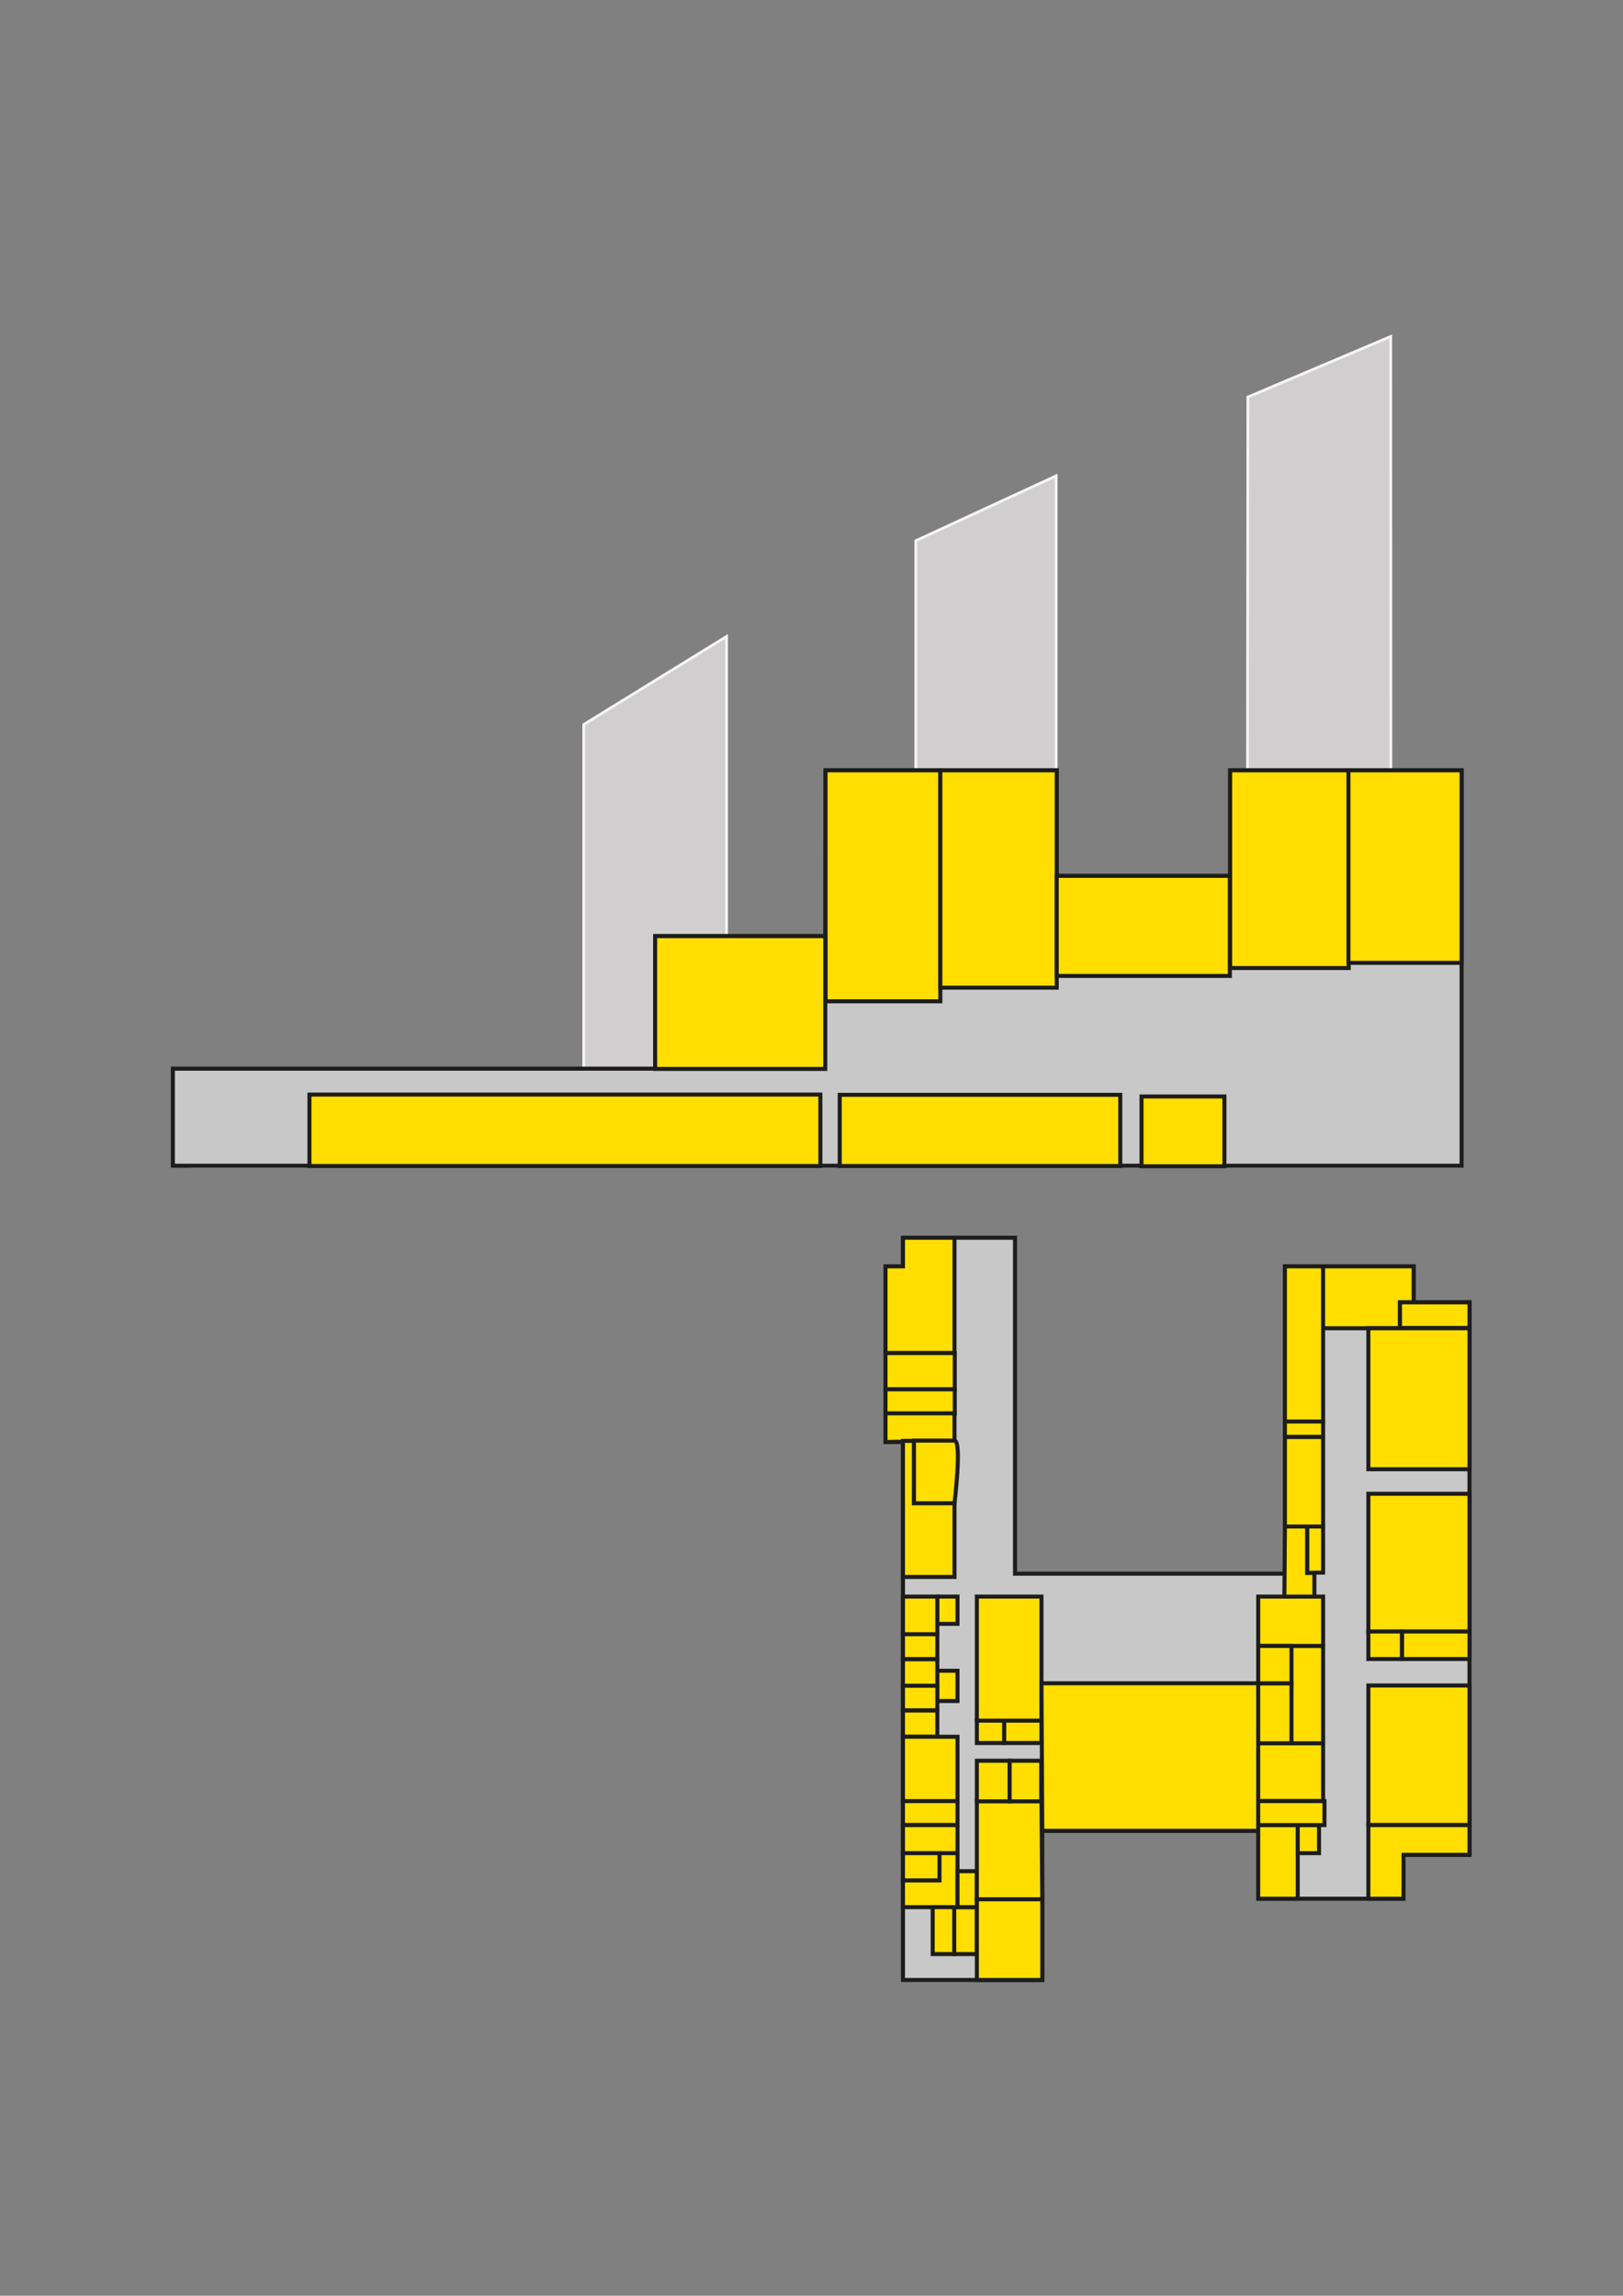 <?xml version="1.0" encoding="utf-8"?>
<!-- Generator: Adobe Illustrator 18.0.0, SVG Export Plug-In . SVG Version: 6.00 Build 0)  -->
<!DOCTYPE svg PUBLIC "-//W3C//DTD SVG 1.1//EN" "http://www.w3.org/Graphics/SVG/1.1/DTD/svg11.dtd">
<svg version="1.1" id="Calque_2" xmlns="http://www.w3.org/2000/svg" xmlns:xlink="http://www.w3.org/1999/xlink" x="0px" y="0px"
	 viewBox="0 0 595.3 841.9" enable-background="new 0 0 595.3 841.9" xml:space="preserve">
<rect x="0" y="0" width="595.3" height="841.9" fill="#808080" stroke="none"/>
<polygon id="contour" fill="#D0CECF" stroke="#F6F5F6" stroke-miterlimit="10" points="535.9,397.9 510.2,397.9 510.1,123.4 
	457.7,145.6 457.5,362 387.4,367.4 387.4,174.5 335.9,198.3 335.9,371.4 266.5,376.7 266.5,233.4 214.1,265.7 214.1,397.9 
	70.2,397.9 70.2,427.7 332.4,427.7 512.5,427.7 535.9,427.7 "/>
<polygon fill="#C8C8C8" stroke="#1D1D1B" stroke-width="1.484" stroke-miterlimit="10" points="302.8,282.5 387.6,282.5 
	387.6,321.2 451.2,321.2 451.2,282.5 536.1,282.5 536.1,427.5 63.4,427.5 63.4,391.9 240.3,391.9 240.3,343.3 302.7,343.3 "/>
<rect id="amphie" title="Amphi E" x="302.8" y="282.5" fill="#FFDE00" stroke="#1D1D1B" stroke-width="1.478" stroke-miterlimit="10" width="42.1" height="84.7"/>
<rect id="amphid" title="Amphi D" x="344.9" y="282.5" fill="#FFDE00" stroke="#1D1D1B" stroke-width="1.478" stroke-miterlimit="10" width="42.7" height="79.7"/>
<rect id="amphic" title="Amphi C" x="387.6" y="321.2" fill="#FFDE00" stroke="#1D1D1B" stroke-width="1.478" stroke-miterlimit="10" width="63.5" height="36.7"/>
<rect id="amphib" title="Amphi B" x="451.2" y="282.5" fill="#FFDE00" stroke="#1D1D1B" stroke-width="1.478" stroke-miterlimit="10" width="43.5" height="72.5"/>
<rect id="amphia" title="Amphi A" x="494.6" y="282.5" fill="#FFDE00" stroke="#1D1D1B" stroke-width="1.478" stroke-miterlimit="10" width="41.5" height="70.6"/>
<rect x="418.7" y="402.1" fill="#FFDE00" stroke="#1D1D1B" stroke-width="1.478" stroke-miterlimit="10" width="30.4" height="25.6"/>
<rect x="308" y="401.5" fill="#FFDE00" stroke="#1D1D1B" stroke-width="1.478" stroke-miterlimit="10" width="102.9" height="26.1"/>
<rect x="240.3" y="343.3" fill="#FFDE00" stroke="#1D1D1B" stroke-width="1.478" stroke-miterlimit="10" width="62.4" height="48.7"/>
<rect x="113.5" y="401.4" fill="#FFDE00" stroke="#1D1D1B" stroke-width="1.478" stroke-miterlimit="10" width="187.4" height="26.2"/>
<polygon fill="#C8C8C8" stroke="#1D1D1B" stroke-width="1.484" stroke-miterlimit="10" points="331.2,453.9 331.2,464.4 
	324.8,464.4 324.8,528.8 331.2,528.8 331.2,726.1 382.3,726.1 382.3,671.4 462.1,671.4 462.1,696.3 514.8,696.3 514.8,680.2 
	539,680.2 539,477.6 518.5,477.6 518.5,464.4 471.3,464.4 471.3,577.1 372.3,577.1 372.3,453.9 "/>
<polygon fill="#FFDE00" stroke="#1D1D1B" stroke-width="1.478" stroke-miterlimit="10" points="350.1,496.2 350.1,453.9 
	331.2,453.9 331.2,464.4 324.8,464.4 324.8,496.2 "/>
<rect x="324.8" y="496.2" fill="#FFDE00" stroke="#1D1D1B" stroke-width="1.478" stroke-miterlimit="10" width="25.4" height="13.3"/>
<rect x="324.8" y="509.5" fill="#FFDE00" stroke="#1D1D1B" stroke-width="1.478" stroke-miterlimit="10" width="25.4" height="8.9"/>
<polygon fill="#FFDE00" stroke="#1D1D1B" stroke-width="1.478" stroke-miterlimit="10" points="350.1,528.4 350.1,518.3 
	324.8,518.3 324.8,528.8 "/>
<path fill="#FFDE00" stroke="#1D1D1B" stroke-width="1.478" stroke-miterlimit="10" d="M350.1,551.3c0,0,2.8-23,0-23s-14.9,0-14.9,0
	v23H350.1z"/>
<polygon fill="#FFDE00" stroke="#1D1D1B" stroke-width="1.478" stroke-miterlimit="10" points="350.1,578.3 350.1,551.3 
	335.2,551.3 335.2,528.4 331.2,528.4 331.2,578.3 "/>
<rect x="343.8" y="585.5" fill="#FFDE00" stroke="#1D1D1B" stroke-width="1.478" stroke-miterlimit="10" width="7.4" height="10"/>
<rect x="331.2" y="585.5" fill="#FFDE00" stroke="#1D1D1B" stroke-width="1.478" stroke-miterlimit="10" width="12.6" height="13.9"/>
<rect x="331.2" y="599.3" fill="#FFDE00" stroke="#1D1D1B" stroke-width="1.478" stroke-miterlimit="10" width="12.6" height="9.1"/>
<rect x="343.8" y="612.7" fill="#FFDE00" stroke="#1D1D1B" stroke-width="1.478" stroke-miterlimit="10" width="7.4" height="11.1"/>
<rect x="331.2" y="608.5" fill="#FFDE00" stroke="#1D1D1B" stroke-width="1.478" stroke-miterlimit="10" width="12.6" height="9.8"/>
<rect x="331.2" y="618.2" fill="#FFDE00" stroke="#1D1D1B" stroke-width="1.478" stroke-miterlimit="10" width="12.6" height="9"/>
<path fill="#FFDE00" stroke="#1D1D1B" stroke-width="1.478" stroke-miterlimit="10" d="M331.2,636.9c7.7,0,12.6,0,12.6,0v-9.6h-12.6
	V636.9z"/>
<rect x="331.2" y="636.9" fill="#FFDE00" stroke="#1D1D1B" stroke-width="1.478" stroke-miterlimit="10" width="20" height="23.7"/>
<rect x="331.2" y="660.5" fill="#FFDE00" stroke="#1D1D1B" stroke-width="1.478" stroke-miterlimit="10" width="20" height="8.8"/>
<rect x="331.2" y="669.3" fill="#FFDE00" stroke="#1D1D1B" stroke-width="1.478" stroke-miterlimit="10" width="20" height="10.3"/>
<rect x="331.2" y="679.6" fill="#FFDE00" stroke="#1D1D1B" stroke-width="1.478" stroke-miterlimit="10" width="13.4" height="10"/>
<polygon fill="#FFDE00" stroke="#1D1D1B" stroke-width="1.478" stroke-miterlimit="10" points="351.2,699.4 351.2,679.6 
	344.6,679.6 344.6,689.6 331.2,689.6 331.2,699.4 "/>
<rect x="350" y="699.4" fill="#FFDE00" stroke="#1D1D1B" stroke-width="1.478" stroke-miterlimit="10" width="8.3" height="17.2"/>
<rect x="351.2" y="686.2" fill="#FFDE00" stroke="#1D1D1B" stroke-width="1.478" stroke-miterlimit="10" width="7.1" height="13.2"/>
<rect x="342.1" y="699.4" fill="#FFDE00" stroke="#1D1D1B" stroke-width="1.478" stroke-miterlimit="10" width="7.9" height="17.2"/>
<rect x="358.3" y="696.5" fill="#FFDE00" stroke="#1D1D1B" stroke-width="1.478" stroke-miterlimit="10" width="24" height="29.6"/>
<polygon fill="#FFDE00" stroke="#1D1D1B" stroke-width="1.478" stroke-miterlimit="10" points="382,660.5 358.3,660.5 358.3,696.5 
	382.3,696.5 "/>
<rect x="370.3" y="645.7" fill="#FFDE00" stroke="#1D1D1B" stroke-width="1.478" stroke-miterlimit="10" width="11.6" height="14.9"/>
<rect x="358.3" y="645.7" fill="#FFDE00" stroke="#1D1D1B" stroke-width="1.478" stroke-miterlimit="10" width="12" height="14.9"/>
<rect x="368.3" y="630.9" fill="#FFDE00" stroke="#1D1D1B" stroke-width="1.478" stroke-miterlimit="10" width="13.7" height="8.3"/>
<rect x="358.3" y="630.9" fill="#FFDE00" stroke="#1D1D1B" stroke-width="1.478" stroke-miterlimit="10" width="10" height="8.3"/>
<rect x="358.3" y="585.5" fill="#FFDE00" stroke="#1D1D1B" stroke-width="1.478" stroke-miterlimit="10" width="23.7" height="45.5"/>
<polygon fill="#FFDE00" stroke="#1D1D1B" stroke-width="1.478" stroke-miterlimit="10" points="382,617.3 461.5,617.3 461.5,671.4 
	382.3,671.4 "/>
<rect x="461.5" y="669.3" fill="#FFDE00" stroke="#1D1D1B" stroke-width="1.478" stroke-miterlimit="10" width="14.5" height="27"/>
<rect x="476" y="669.3" fill="#FFDE00" stroke="#1D1D1B" stroke-width="1.478" stroke-miterlimit="10" width="7.8" height="10.3"/>
<rect x="461.5" y="639.2" fill="#FFDE00" stroke="#1D1D1B" stroke-width="1.478" stroke-miterlimit="10" width="23.8" height="21.3"/>
<rect x="461.5" y="660.5" fill="#FFDE00" stroke="#1D1D1B" stroke-width="1.478" stroke-miterlimit="10" width="24.3" height="8.8"/>
<rect x="473.6" y="603.6" fill="#FFDE00" stroke="#1D1D1B" stroke-width="1.478" stroke-miterlimit="10" width="11.7" height="35.7"/>
<rect x="461.5" y="617.3" fill="#FFDE00" stroke="#1D1D1B" stroke-width="1.478" stroke-miterlimit="10" width="12.2" height="22"/>
<rect x="461.5" y="585.5" fill="#FFDE00" stroke="#1D1D1B" stroke-width="1.478" stroke-miterlimit="10" width="23.8" height="18.1"/>
<rect x="461.5" y="603.6" fill="#FFDE00" stroke="#1D1D1B" stroke-width="1.478" stroke-miterlimit="10" width="12.2" height="13.7"/>
<polygon fill="#FFDE00" stroke="#1D1D1B" stroke-width="1.478" stroke-miterlimit="10" points="471.1,585.5 482.1,585.5 
	482.1,576.8 479.5,576.8 479.5,559.8 471.3,559.8 "/>
<polygon fill="#FFDE00" stroke="#1D1D1B" stroke-width="1.478" stroke-miterlimit="10" points="485.3,576.7 485.3,559.8 
	479.5,559.8 479.5,576.8 "/>
<rect x="471.3" y="527" fill="#FFDE00" stroke="#1D1D1B" stroke-width="1.478" stroke-miterlimit="10" width="14" height="32.8"/>
<rect x="471.3" y="521.2" fill="#FFDE00" stroke="#1D1D1B" stroke-width="1.478" stroke-miterlimit="10" width="14" height="5.7"/>
<rect x="471.3" y="464.4" fill="#FFDE00" stroke="#1D1D1B" stroke-width="1.478" stroke-miterlimit="10" width="14" height="56.9"/>
<polyline fill="#FFDE00" stroke="#1D1D1B" stroke-width="1.478" stroke-miterlimit="10" points="485.3,487.1 485.3,464.4 
	518.5,464.4 518.5,477.6 513.5,477.6 513.5,487.1 485.3,487.1 513.5,487.1 "/>
<rect x="513.5" y="477.6" fill="#FFDE00" stroke="#1D1D1B" stroke-width="1.478" stroke-miterlimit="10" width="25.5" height="9.4"/>
<rect x="501.9" y="487.1" fill="#FFDE00" stroke="#1D1D1B" stroke-width="1.478" stroke-miterlimit="10" width="37.1" height="51.7"/>
<rect x="501.9" y="547.8" fill="#FFDE00" stroke="#1D1D1B" stroke-width="1.478" stroke-miterlimit="10" width="37.1" height="50.6"/>
<rect x="514.2" y="598.3" fill="#FFDE00" stroke="#1D1D1B" stroke-width="1.478" stroke-miterlimit="10" width="24.8" height="10.1"/>
<rect x="501.9" y="598.3" fill="#FFDE00" stroke="#1D1D1B" stroke-width="1.478" stroke-miterlimit="10" width="12.3" height="10.1"/>
<rect x="501.9" y="618.1" fill="#FFDE00" stroke="#1D1D1B" stroke-width="1.478" stroke-miterlimit="10" width="37.1" height="51.2"/>
<polygon fill="#FFDE00" stroke="#1D1D1B" stroke-width="1.478" stroke-miterlimit="10" points="501.9,696.3 501.9,669.3 539,669.3 
	539,680.2 514.8,680.2 514.8,696.3 "/>
</svg>
